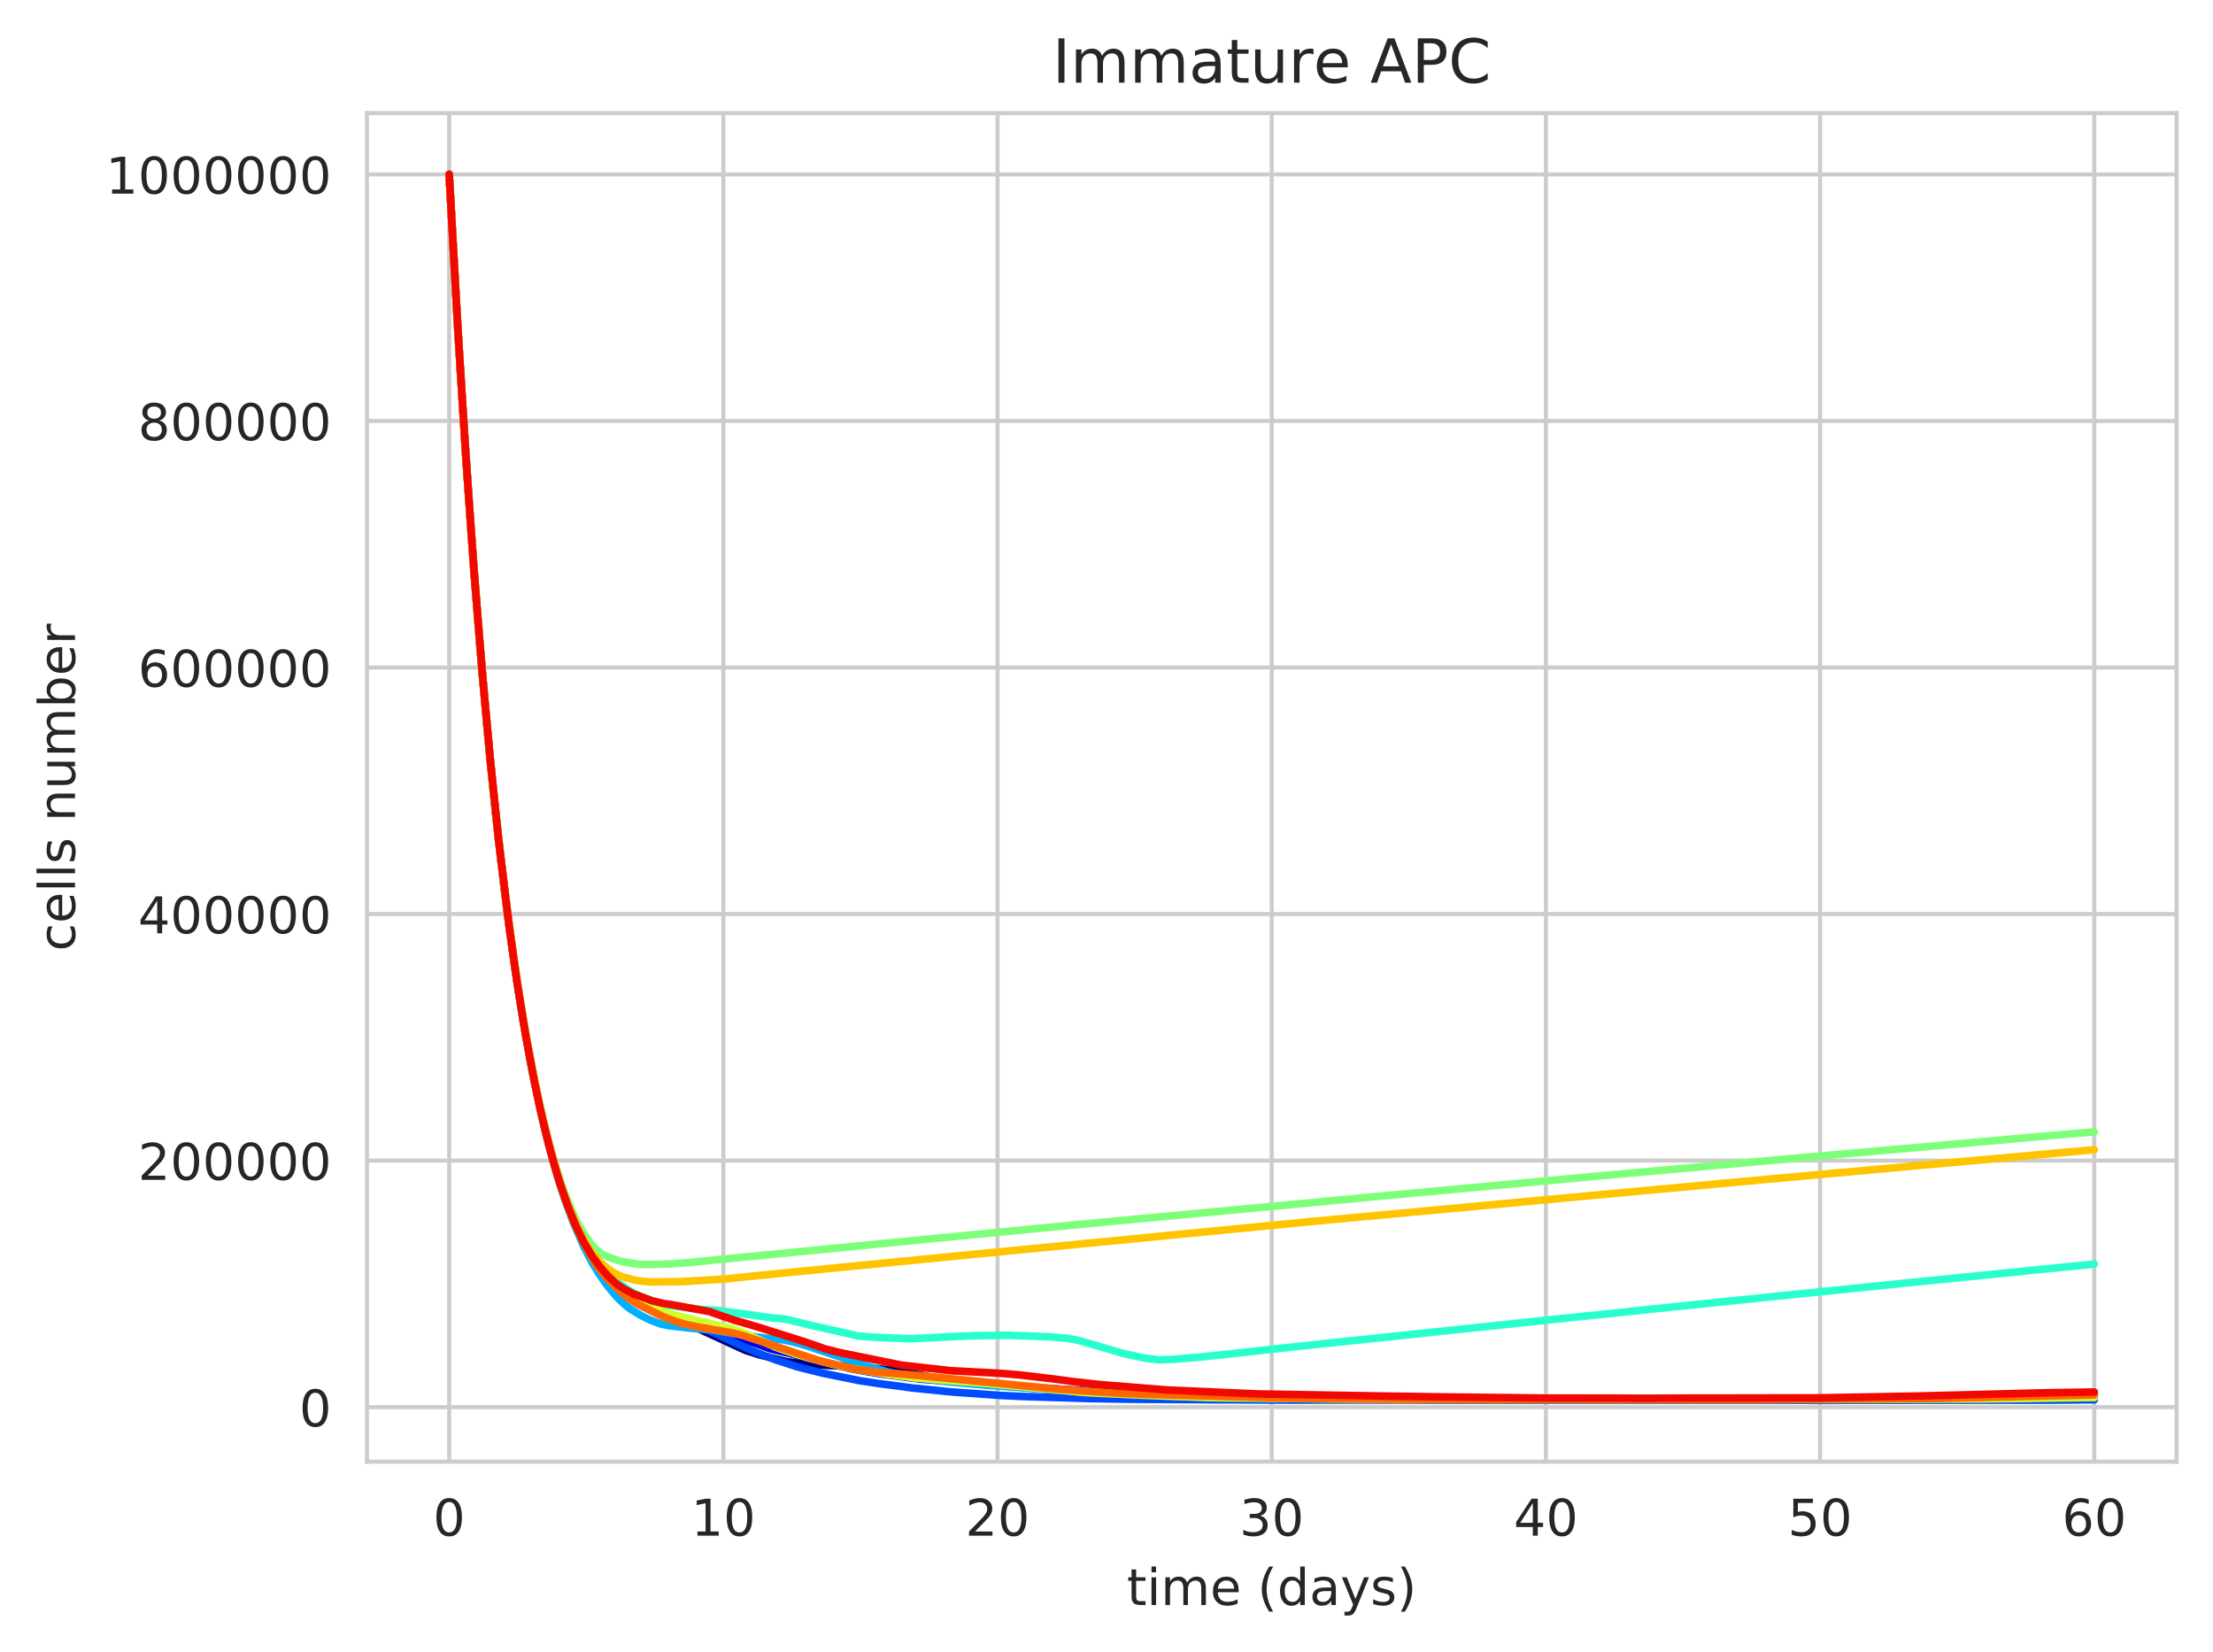 <?xml version="1.0" encoding="utf-8" standalone="no"?>
<!DOCTYPE svg PUBLIC "-//W3C//DTD SVG 1.1//EN"
  "http://www.w3.org/Graphics/SVG/1.1/DTD/svg11.dtd">
<!-- Created with matplotlib (https://matplotlib.org/) -->
<svg height="325.986pt" version="1.1" viewBox="0 0 436.736 325.986" width="436.736pt" xmlns="http://www.w3.org/2000/svg" xmlns:xlink="http://www.w3.org/1999/xlink">
 <defs>
  <style type="text/css">
*{stroke-linecap:butt;stroke-linejoin:round;white-space:pre;}
  </style>
 </defs>
 <g id="figure_1">
  <g id="patch_1">
   <path d="M 0 325.986 
L 436.736 325.986 
L 436.736 0 
L 0 0 
z
" style="fill:#ffffff;"/>
  </g>
  <g id="axes_1">
   <g id="patch_2">
    <path d="M 72.416 288.43 
L 429.536 288.43 
L 429.536 22.318 
L 72.416 22.318 
z
" style="fill:#ffffff;"/>
   </g>
   <g id="matplotlib.axis_1">
    <g id="xtick_1">
     <g id="line2d_1">
      <path clip-path="url(#pc033868c2c)" d="M 88.648 288.43 
L 88.648 22.318 
" style="fill:none;stroke:#cccccc;stroke-linecap:round;stroke-width:0.8;"/>
     </g>
     <g id="text_1">
      <!-- 0 -->
      <defs>
       <path d="M 31.781 66.406 
Q 24.172 66.406 20.328 58.906 
Q 16.5 51.422 16.5 36.375 
Q 16.5 21.391 20.328 13.891 
Q 24.172 6.391 31.781 6.391 
Q 39.453 6.391 43.281 13.891 
Q 47.125 21.391 47.125 36.375 
Q 47.125 51.422 43.281 58.906 
Q 39.453 66.406 31.781 66.406 
z
M 31.781 74.219 
Q 44.047 74.219 50.516 64.516 
Q 56.984 54.828 56.984 36.375 
Q 56.984 17.969 50.516 8.266 
Q 44.047 -1.422 31.781 -1.422 
Q 19.531 -1.422 13.062 8.266 
Q 6.594 17.969 6.594 36.375 
Q 6.594 54.828 13.062 64.516 
Q 19.531 74.219 31.781 74.219 
z
" id="DejaVuSans-48"/>
      </defs>
      <g style="fill:#262626;" transform="translate(85.467 303.029)scale(0.1 -0.1)">
       <use xlink:href="#DejaVuSans-48"/>
      </g>
     </g>
    </g>
    <g id="xtick_2">
     <g id="line2d_2">
      <path clip-path="url(#pc033868c2c)" d="M 142.757 288.43 
L 142.757 22.318 
" style="fill:none;stroke:#cccccc;stroke-linecap:round;stroke-width:0.8;"/>
     </g>
     <g id="text_2">
      <!-- 10 -->
      <defs>
       <path d="M 12.406 8.297 
L 28.516 8.297 
L 28.516 63.922 
L 10.984 60.406 
L 10.984 69.391 
L 28.422 72.906 
L 38.281 72.906 
L 38.281 8.297 
L 54.391 8.297 
L 54.391 0 
L 12.406 0 
z
" id="DejaVuSans-49"/>
      </defs>
      <g style="fill:#262626;" transform="translate(136.395 303.029)scale(0.1 -0.1)">
       <use xlink:href="#DejaVuSans-49"/>
       <use x="63.623" xlink:href="#DejaVuSans-48"/>
      </g>
     </g>
    </g>
    <g id="xtick_3">
     <g id="line2d_3">
      <path clip-path="url(#pc033868c2c)" d="M 196.867 288.43 
L 196.867 22.318 
" style="fill:none;stroke:#cccccc;stroke-linecap:round;stroke-width:0.8;"/>
     </g>
     <g id="text_3">
      <!-- 20 -->
      <defs>
       <path d="M 19.188 8.297 
L 53.609 8.297 
L 53.609 0 
L 7.328 0 
L 7.328 8.297 
Q 12.938 14.109 22.625 23.891 
Q 32.328 33.688 34.812 36.531 
Q 39.547 41.844 41.422 45.531 
Q 43.312 49.219 43.312 52.781 
Q 43.312 58.594 39.234 62.25 
Q 35.156 65.922 28.609 65.922 
Q 23.969 65.922 18.812 64.312 
Q 13.672 62.703 7.812 59.422 
L 7.812 69.391 
Q 13.766 71.781 18.938 73 
Q 24.125 74.219 28.422 74.219 
Q 39.75 74.219 46.484 68.547 
Q 53.219 62.891 53.219 53.422 
Q 53.219 48.922 51.531 44.891 
Q 49.859 40.875 45.406 35.406 
Q 44.188 33.984 37.641 27.219 
Q 31.109 20.453 19.188 8.297 
z
" id="DejaVuSans-50"/>
      </defs>
      <g style="fill:#262626;" transform="translate(190.504 303.029)scale(0.1 -0.1)">
       <use xlink:href="#DejaVuSans-50"/>
       <use x="63.623" xlink:href="#DejaVuSans-48"/>
      </g>
     </g>
    </g>
    <g id="xtick_4">
     <g id="line2d_4">
      <path clip-path="url(#pc033868c2c)" d="M 250.976 288.43 
L 250.976 22.318 
" style="fill:none;stroke:#cccccc;stroke-linecap:round;stroke-width:0.8;"/>
     </g>
     <g id="text_4">
      <!-- 30 -->
      <defs>
       <path d="M 40.578 39.312 
Q 47.656 37.797 51.625 33 
Q 55.609 28.219 55.609 21.188 
Q 55.609 10.406 48.188 4.484 
Q 40.766 -1.422 27.094 -1.422 
Q 22.516 -1.422 17.656 -0.516 
Q 12.797 0.391 7.625 2.203 
L 7.625 11.719 
Q 11.719 9.328 16.594 8.109 
Q 21.484 6.891 26.812 6.891 
Q 36.078 6.891 40.938 10.547 
Q 45.797 14.203 45.797 21.188 
Q 45.797 27.641 41.281 31.266 
Q 36.766 34.906 28.719 34.906 
L 20.219 34.906 
L 20.219 43.016 
L 29.109 43.016 
Q 36.375 43.016 40.234 45.922 
Q 44.094 48.828 44.094 54.297 
Q 44.094 59.906 40.109 62.906 
Q 36.141 65.922 28.719 65.922 
Q 24.656 65.922 20.016 65.031 
Q 15.375 64.156 9.812 62.312 
L 9.812 71.094 
Q 15.438 72.656 20.344 73.438 
Q 25.25 74.219 29.594 74.219 
Q 40.828 74.219 47.359 69.109 
Q 53.906 64.016 53.906 55.328 
Q 53.906 49.266 50.438 45.094 
Q 46.969 40.922 40.578 39.312 
z
" id="DejaVuSans-51"/>
      </defs>
      <g style="fill:#262626;" transform="translate(244.613 303.029)scale(0.1 -0.1)">
       <use xlink:href="#DejaVuSans-51"/>
       <use x="63.623" xlink:href="#DejaVuSans-48"/>
      </g>
     </g>
    </g>
    <g id="xtick_5">
     <g id="line2d_5">
      <path clip-path="url(#pc033868c2c)" d="M 305.085 288.43 
L 305.085 22.318 
" style="fill:none;stroke:#cccccc;stroke-linecap:round;stroke-width:0.8;"/>
     </g>
     <g id="text_5">
      <!-- 40 -->
      <defs>
       <path d="M 37.797 64.312 
L 12.891 25.391 
L 37.797 25.391 
z
M 35.203 72.906 
L 47.609 72.906 
L 47.609 25.391 
L 58.016 25.391 
L 58.016 17.188 
L 47.609 17.188 
L 47.609 0 
L 37.797 0 
L 37.797 17.188 
L 4.891 17.188 
L 4.891 26.703 
z
" id="DejaVuSans-52"/>
      </defs>
      <g style="fill:#262626;" transform="translate(298.722 303.029)scale(0.1 -0.1)">
       <use xlink:href="#DejaVuSans-52"/>
       <use x="63.623" xlink:href="#DejaVuSans-48"/>
      </g>
     </g>
    </g>
    <g id="xtick_6">
     <g id="line2d_6">
      <path clip-path="url(#pc033868c2c)" d="M 359.194 288.43 
L 359.194 22.318 
" style="fill:none;stroke:#cccccc;stroke-linecap:round;stroke-width:0.8;"/>
     </g>
     <g id="text_6">
      <!-- 50 -->
      <defs>
       <path d="M 10.797 72.906 
L 49.516 72.906 
L 49.516 64.594 
L 19.828 64.594 
L 19.828 46.734 
Q 21.969 47.469 24.109 47.828 
Q 26.266 48.188 28.422 48.188 
Q 40.625 48.188 47.75 41.5 
Q 54.891 34.812 54.891 23.391 
Q 54.891 11.625 47.562 5.094 
Q 40.234 -1.422 26.906 -1.422 
Q 22.312 -1.422 17.547 -0.641 
Q 12.797 0.141 7.719 1.703 
L 7.719 11.625 
Q 12.109 9.234 16.797 8.062 
Q 21.484 6.891 26.703 6.891 
Q 35.156 6.891 40.078 11.328 
Q 45.016 15.766 45.016 23.391 
Q 45.016 31 40.078 35.438 
Q 35.156 39.891 26.703 39.891 
Q 22.75 39.891 18.812 39.016 
Q 14.891 38.141 10.797 36.281 
z
" id="DejaVuSans-53"/>
      </defs>
      <g style="fill:#262626;" transform="translate(352.831 303.029)scale(0.1 -0.1)">
       <use xlink:href="#DejaVuSans-53"/>
       <use x="63.623" xlink:href="#DejaVuSans-48"/>
      </g>
     </g>
    </g>
    <g id="xtick_7">
     <g id="line2d_7">
      <path clip-path="url(#pc033868c2c)" d="M 413.303 288.43 
L 413.303 22.318 
" style="fill:none;stroke:#cccccc;stroke-linecap:round;stroke-width:0.8;"/>
     </g>
     <g id="text_7">
      <!-- 60 -->
      <defs>
       <path d="M 33.016 40.375 
Q 26.375 40.375 22.484 35.828 
Q 18.609 31.297 18.609 23.391 
Q 18.609 15.531 22.484 10.953 
Q 26.375 6.391 33.016 6.391 
Q 39.656 6.391 43.531 10.953 
Q 47.406 15.531 47.406 23.391 
Q 47.406 31.297 43.531 35.828 
Q 39.656 40.375 33.016 40.375 
z
M 52.594 71.297 
L 52.594 62.312 
Q 48.875 64.062 45.094 64.984 
Q 41.312 65.922 37.594 65.922 
Q 27.828 65.922 22.672 59.328 
Q 17.531 52.734 16.797 39.406 
Q 19.672 43.656 24.016 45.922 
Q 28.375 48.188 33.594 48.188 
Q 44.578 48.188 50.953 41.516 
Q 57.328 34.859 57.328 23.391 
Q 57.328 12.156 50.688 5.359 
Q 44.047 -1.422 33.016 -1.422 
Q 20.359 -1.422 13.672 8.266 
Q 6.984 17.969 6.984 36.375 
Q 6.984 53.656 15.188 63.938 
Q 23.391 74.219 37.203 74.219 
Q 40.922 74.219 44.703 73.484 
Q 48.484 72.75 52.594 71.297 
z
" id="DejaVuSans-54"/>
      </defs>
      <g style="fill:#262626;" transform="translate(406.94 303.029)scale(0.1 -0.1)">
       <use xlink:href="#DejaVuSans-54"/>
       <use x="63.623" xlink:href="#DejaVuSans-48"/>
      </g>
     </g>
    </g>
    <g id="text_8">
     <!-- time (days) -->
     <defs>
      <path d="M 18.312 70.219 
L 18.312 54.688 
L 36.812 54.688 
L 36.812 47.703 
L 18.312 47.703 
L 18.312 18.016 
Q 18.312 11.328 20.141 9.422 
Q 21.969 7.516 27.594 7.516 
L 36.812 7.516 
L 36.812 0 
L 27.594 0 
Q 17.188 0 13.234 3.875 
Q 9.281 7.766 9.281 18.016 
L 9.281 47.703 
L 2.688 47.703 
L 2.688 54.688 
L 9.281 54.688 
L 9.281 70.219 
z
" id="DejaVuSans-116"/>
      <path d="M 9.422 54.688 
L 18.406 54.688 
L 18.406 0 
L 9.422 0 
z
M 9.422 75.984 
L 18.406 75.984 
L 18.406 64.594 
L 9.422 64.594 
z
" id="DejaVuSans-105"/>
      <path d="M 52 44.188 
Q 55.375 50.25 60.062 53.125 
Q 64.75 56 71.094 56 
Q 79.641 56 84.281 50.016 
Q 88.922 44.047 88.922 33.016 
L 88.922 0 
L 79.891 0 
L 79.891 32.719 
Q 79.891 40.578 77.094 44.375 
Q 74.312 48.188 68.609 48.188 
Q 61.625 48.188 57.562 43.547 
Q 53.516 38.922 53.516 30.906 
L 53.516 0 
L 44.484 0 
L 44.484 32.719 
Q 44.484 40.625 41.703 44.406 
Q 38.922 48.188 33.109 48.188 
Q 26.219 48.188 22.156 43.531 
Q 18.109 38.875 18.109 30.906 
L 18.109 0 
L 9.078 0 
L 9.078 54.688 
L 18.109 54.688 
L 18.109 46.188 
Q 21.188 51.219 25.484 53.609 
Q 29.781 56 35.688 56 
Q 41.656 56 45.828 52.969 
Q 50 49.953 52 44.188 
z
" id="DejaVuSans-109"/>
      <path d="M 56.203 29.594 
L 56.203 25.203 
L 14.891 25.203 
Q 15.484 15.922 20.484 11.062 
Q 25.484 6.203 34.422 6.203 
Q 39.594 6.203 44.453 7.469 
Q 49.312 8.734 54.109 11.281 
L 54.109 2.781 
Q 49.266 0.734 44.188 -0.344 
Q 39.109 -1.422 33.891 -1.422 
Q 20.797 -1.422 13.156 6.188 
Q 5.516 13.812 5.516 26.812 
Q 5.516 40.234 12.766 48.109 
Q 20.016 56 32.328 56 
Q 43.359 56 49.781 48.891 
Q 56.203 41.797 56.203 29.594 
z
M 47.219 32.234 
Q 47.125 39.594 43.094 43.984 
Q 39.062 48.391 32.422 48.391 
Q 24.906 48.391 20.391 44.141 
Q 15.875 39.891 15.188 32.172 
z
" id="DejaVuSans-101"/>
      <path id="DejaVuSans-32"/>
      <path d="M 31 75.875 
Q 24.469 64.656 21.281 53.656 
Q 18.109 42.672 18.109 31.391 
Q 18.109 20.125 21.312 9.062 
Q 24.516 -2 31 -13.188 
L 23.188 -13.188 
Q 15.875 -1.703 12.234 9.375 
Q 8.594 20.453 8.594 31.391 
Q 8.594 42.281 12.203 53.312 
Q 15.828 64.359 23.188 75.875 
z
" id="DejaVuSans-40"/>
      <path d="M 45.406 46.391 
L 45.406 75.984 
L 54.391 75.984 
L 54.391 0 
L 45.406 0 
L 45.406 8.203 
Q 42.578 3.328 38.25 0.953 
Q 33.938 -1.422 27.875 -1.422 
Q 17.969 -1.422 11.734 6.484 
Q 5.516 14.406 5.516 27.297 
Q 5.516 40.188 11.734 48.094 
Q 17.969 56 27.875 56 
Q 33.938 56 38.25 53.625 
Q 42.578 51.266 45.406 46.391 
z
M 14.797 27.297 
Q 14.797 17.391 18.875 11.75 
Q 22.953 6.109 30.078 6.109 
Q 37.203 6.109 41.297 11.75 
Q 45.406 17.391 45.406 27.297 
Q 45.406 37.203 41.297 42.844 
Q 37.203 48.484 30.078 48.484 
Q 22.953 48.484 18.875 42.844 
Q 14.797 37.203 14.797 27.297 
z
" id="DejaVuSans-100"/>
      <path d="M 34.281 27.484 
Q 23.391 27.484 19.188 25 
Q 14.984 22.516 14.984 16.5 
Q 14.984 11.719 18.141 8.906 
Q 21.297 6.109 26.703 6.109 
Q 34.188 6.109 38.703 11.406 
Q 43.219 16.703 43.219 25.484 
L 43.219 27.484 
z
M 52.203 31.203 
L 52.203 0 
L 43.219 0 
L 43.219 8.297 
Q 40.141 3.328 35.547 0.953 
Q 30.953 -1.422 24.312 -1.422 
Q 15.922 -1.422 10.953 3.297 
Q 6 8.016 6 15.922 
Q 6 25.141 12.172 29.828 
Q 18.359 34.516 30.609 34.516 
L 43.219 34.516 
L 43.219 35.406 
Q 43.219 41.609 39.141 45 
Q 35.062 48.391 27.688 48.391 
Q 23 48.391 18.547 47.266 
Q 14.109 46.141 10.016 43.891 
L 10.016 52.203 
Q 14.938 54.109 19.578 55.047 
Q 24.219 56 28.609 56 
Q 40.484 56 46.344 49.844 
Q 52.203 43.703 52.203 31.203 
z
" id="DejaVuSans-97"/>
      <path d="M 32.172 -5.078 
Q 28.375 -14.844 24.75 -17.812 
Q 21.141 -20.797 15.094 -20.797 
L 7.906 -20.797 
L 7.906 -13.281 
L 13.188 -13.281 
Q 16.891 -13.281 18.938 -11.516 
Q 21 -9.766 23.484 -3.219 
L 25.094 0.875 
L 2.984 54.688 
L 12.5 54.688 
L 29.594 11.922 
L 46.688 54.688 
L 56.203 54.688 
z
" id="DejaVuSans-121"/>
      <path d="M 44.281 53.078 
L 44.281 44.578 
Q 40.484 46.531 36.375 47.5 
Q 32.281 48.484 27.875 48.484 
Q 21.188 48.484 17.844 46.438 
Q 14.5 44.391 14.5 40.281 
Q 14.5 37.156 16.891 35.375 
Q 19.281 33.594 26.516 31.984 
L 29.594 31.297 
Q 39.156 29.25 43.188 25.516 
Q 47.219 21.781 47.219 15.094 
Q 47.219 7.469 41.188 3.016 
Q 35.156 -1.422 24.609 -1.422 
Q 20.219 -1.422 15.453 -0.562 
Q 10.688 0.297 5.422 2 
L 5.422 11.281 
Q 10.406 8.688 15.234 7.391 
Q 20.062 6.109 24.812 6.109 
Q 31.156 6.109 34.562 8.281 
Q 37.984 10.453 37.984 14.406 
Q 37.984 18.062 35.516 20.016 
Q 33.062 21.969 24.703 23.781 
L 21.578 24.516 
Q 13.234 26.266 9.516 29.906 
Q 5.812 33.547 5.812 39.891 
Q 5.812 47.609 11.281 51.797 
Q 16.75 56 26.812 56 
Q 31.781 56 36.172 55.266 
Q 40.578 54.547 44.281 53.078 
z
" id="DejaVuSans-115"/>
      <path d="M 8.016 75.875 
L 15.828 75.875 
Q 23.141 64.359 26.781 53.312 
Q 30.422 42.281 30.422 31.391 
Q 30.422 20.453 26.781 9.375 
Q 23.141 -1.703 15.828 -13.188 
L 8.016 -13.188 
Q 14.5 -2 17.703 9.062 
Q 20.906 20.125 20.906 31.391 
Q 20.906 42.672 17.703 53.656 
Q 14.5 64.656 8.016 75.875 
z
" id="DejaVuSans-41"/>
     </defs>
     <g style="fill:#262626;" transform="translate(222.387 316.707)scale(0.1 -0.1)">
      <use xlink:href="#DejaVuSans-116"/>
      <use x="39.209" xlink:href="#DejaVuSans-105"/>
      <use x="66.992" xlink:href="#DejaVuSans-109"/>
      <use x="164.404" xlink:href="#DejaVuSans-101"/>
      <use x="225.928" xlink:href="#DejaVuSans-32"/>
      <use x="257.715" xlink:href="#DejaVuSans-40"/>
      <use x="296.729" xlink:href="#DejaVuSans-100"/>
      <use x="360.205" xlink:href="#DejaVuSans-97"/>
      <use x="421.484" xlink:href="#DejaVuSans-121"/>
      <use x="480.664" xlink:href="#DejaVuSans-115"/>
      <use x="532.764" xlink:href="#DejaVuSans-41"/>
     </g>
    </g>
   </g>
   <g id="matplotlib.axis_2">
    <g id="ytick_1">
     <g id="line2d_8">
      <path clip-path="url(#pc033868c2c)" d="M 72.416 277.664 
L 429.536 277.664 
" style="fill:none;stroke:#cccccc;stroke-linecap:round;stroke-width:0.8;"/>
     </g>
     <g id="text_9">
      <!-- 0 -->
      <g style="fill:#262626;" transform="translate(59.053 281.463)scale(0.1 -0.1)">
       <use xlink:href="#DejaVuSans-48"/>
      </g>
     </g>
    </g>
    <g id="ytick_2">
     <g id="line2d_9">
      <path clip-path="url(#pc033868c2c)" d="M 72.416 229.014 
L 429.536 229.014 
" style="fill:none;stroke:#cccccc;stroke-linecap:round;stroke-width:0.8;"/>
     </g>
     <g id="text_10">
      <!-- 200000 -->
      <g style="fill:#262626;" transform="translate(27.241 232.813)scale(0.1 -0.1)">
       <use xlink:href="#DejaVuSans-50"/>
       <use x="63.623" xlink:href="#DejaVuSans-48"/>
       <use x="127.246" xlink:href="#DejaVuSans-48"/>
       <use x="190.869" xlink:href="#DejaVuSans-48"/>
       <use x="254.492" xlink:href="#DejaVuSans-48"/>
       <use x="318.115" xlink:href="#DejaVuSans-48"/>
      </g>
     </g>
    </g>
    <g id="ytick_3">
     <g id="line2d_10">
      <path clip-path="url(#pc033868c2c)" d="M 72.416 180.364 
L 429.536 180.364 
" style="fill:none;stroke:#cccccc;stroke-linecap:round;stroke-width:0.8;"/>
     </g>
     <g id="text_11">
      <!-- 400000 -->
      <g style="fill:#262626;" transform="translate(27.241 184.163)scale(0.1 -0.1)">
       <use xlink:href="#DejaVuSans-52"/>
       <use x="63.623" xlink:href="#DejaVuSans-48"/>
       <use x="127.246" xlink:href="#DejaVuSans-48"/>
       <use x="190.869" xlink:href="#DejaVuSans-48"/>
       <use x="254.492" xlink:href="#DejaVuSans-48"/>
       <use x="318.115" xlink:href="#DejaVuSans-48"/>
      </g>
     </g>
    </g>
    <g id="ytick_4">
     <g id="line2d_11">
      <path clip-path="url(#pc033868c2c)" d="M 72.416 131.714 
L 429.536 131.714 
" style="fill:none;stroke:#cccccc;stroke-linecap:round;stroke-width:0.8;"/>
     </g>
     <g id="text_12">
      <!-- 600000 -->
      <g style="fill:#262626;" transform="translate(27.241 135.513)scale(0.1 -0.1)">
       <use xlink:href="#DejaVuSans-54"/>
       <use x="63.623" xlink:href="#DejaVuSans-48"/>
       <use x="127.246" xlink:href="#DejaVuSans-48"/>
       <use x="190.869" xlink:href="#DejaVuSans-48"/>
       <use x="254.492" xlink:href="#DejaVuSans-48"/>
       <use x="318.115" xlink:href="#DejaVuSans-48"/>
      </g>
     </g>
    </g>
    <g id="ytick_5">
     <g id="line2d_12">
      <path clip-path="url(#pc033868c2c)" d="M 72.416 83.064 
L 429.536 83.064 
" style="fill:none;stroke:#cccccc;stroke-linecap:round;stroke-width:0.8;"/>
     </g>
     <g id="text_13">
      <!-- 800000 -->
      <defs>
       <path d="M 31.781 34.625 
Q 24.75 34.625 20.719 30.859 
Q 16.703 27.094 16.703 20.516 
Q 16.703 13.922 20.719 10.156 
Q 24.75 6.391 31.781 6.391 
Q 38.812 6.391 42.859 10.172 
Q 46.922 13.969 46.922 20.516 
Q 46.922 27.094 42.891 30.859 
Q 38.875 34.625 31.781 34.625 
z
M 21.922 38.812 
Q 15.578 40.375 12.031 44.719 
Q 8.5 49.078 8.5 55.328 
Q 8.5 64.062 14.719 69.141 
Q 20.953 74.219 31.781 74.219 
Q 42.672 74.219 48.875 69.141 
Q 55.078 64.062 55.078 55.328 
Q 55.078 49.078 51.531 44.719 
Q 48 40.375 41.703 38.812 
Q 48.828 37.156 52.797 32.312 
Q 56.781 27.484 56.781 20.516 
Q 56.781 9.906 50.312 4.234 
Q 43.844 -1.422 31.781 -1.422 
Q 19.734 -1.422 13.25 4.234 
Q 6.781 9.906 6.781 20.516 
Q 6.781 27.484 10.781 32.312 
Q 14.797 37.156 21.922 38.812 
z
M 18.312 54.391 
Q 18.312 48.734 21.844 45.562 
Q 25.391 42.391 31.781 42.391 
Q 38.141 42.391 41.719 45.562 
Q 45.312 48.734 45.312 54.391 
Q 45.312 60.062 41.719 63.234 
Q 38.141 66.406 31.781 66.406 
Q 25.391 66.406 21.844 63.234 
Q 18.312 60.062 18.312 54.391 
z
" id="DejaVuSans-56"/>
      </defs>
      <g style="fill:#262626;" transform="translate(27.241 86.863)scale(0.1 -0.1)">
       <use xlink:href="#DejaVuSans-56"/>
       <use x="63.623" xlink:href="#DejaVuSans-48"/>
       <use x="127.246" xlink:href="#DejaVuSans-48"/>
       <use x="190.869" xlink:href="#DejaVuSans-48"/>
       <use x="254.492" xlink:href="#DejaVuSans-48"/>
       <use x="318.115" xlink:href="#DejaVuSans-48"/>
      </g>
     </g>
    </g>
    <g id="ytick_6">
     <g id="line2d_13">
      <path clip-path="url(#pc033868c2c)" d="M 72.416 34.414 
L 429.536 34.414 
" style="fill:none;stroke:#cccccc;stroke-linecap:round;stroke-width:0.8;"/>
     </g>
     <g id="text_14">
      <!-- 1000000 -->
      <g style="fill:#262626;" transform="translate(20.878 38.213)scale(0.1 -0.1)">
       <use xlink:href="#DejaVuSans-49"/>
       <use x="63.623" xlink:href="#DejaVuSans-48"/>
       <use x="127.246" xlink:href="#DejaVuSans-48"/>
       <use x="190.869" xlink:href="#DejaVuSans-48"/>
       <use x="254.492" xlink:href="#DejaVuSans-48"/>
       <use x="318.115" xlink:href="#DejaVuSans-48"/>
       <use x="381.738" xlink:href="#DejaVuSans-48"/>
      </g>
     </g>
    </g>
    <g id="text_15">
     <!-- cells number -->
     <defs>
      <path d="M 48.781 52.594 
L 48.781 44.188 
Q 44.969 46.297 41.141 47.344 
Q 37.312 48.391 33.406 48.391 
Q 24.656 48.391 19.812 42.844 
Q 14.984 37.312 14.984 27.297 
Q 14.984 17.281 19.812 11.734 
Q 24.656 6.203 33.406 6.203 
Q 37.312 6.203 41.141 7.25 
Q 44.969 8.297 48.781 10.406 
L 48.781 2.094 
Q 45.016 0.344 40.984 -0.531 
Q 36.969 -1.422 32.422 -1.422 
Q 20.062 -1.422 12.781 6.344 
Q 5.516 14.109 5.516 27.297 
Q 5.516 40.672 12.859 48.328 
Q 20.219 56 33.016 56 
Q 37.156 56 41.109 55.141 
Q 45.062 54.297 48.781 52.594 
z
" id="DejaVuSans-99"/>
      <path d="M 9.422 75.984 
L 18.406 75.984 
L 18.406 0 
L 9.422 0 
z
" id="DejaVuSans-108"/>
      <path d="M 54.891 33.016 
L 54.891 0 
L 45.906 0 
L 45.906 32.719 
Q 45.906 40.484 42.875 44.328 
Q 39.844 48.188 33.797 48.188 
Q 26.516 48.188 22.312 43.547 
Q 18.109 38.922 18.109 30.906 
L 18.109 0 
L 9.078 0 
L 9.078 54.688 
L 18.109 54.688 
L 18.109 46.188 
Q 21.344 51.125 25.703 53.562 
Q 30.078 56 35.797 56 
Q 45.219 56 50.047 50.172 
Q 54.891 44.344 54.891 33.016 
z
" id="DejaVuSans-110"/>
      <path d="M 8.5 21.578 
L 8.5 54.688 
L 17.484 54.688 
L 17.484 21.922 
Q 17.484 14.156 20.5 10.266 
Q 23.531 6.391 29.594 6.391 
Q 36.859 6.391 41.078 11.031 
Q 45.312 15.672 45.312 23.688 
L 45.312 54.688 
L 54.297 54.688 
L 54.297 0 
L 45.312 0 
L 45.312 8.406 
Q 42.047 3.422 37.719 1 
Q 33.406 -1.422 27.688 -1.422 
Q 18.266 -1.422 13.375 4.438 
Q 8.5 10.297 8.5 21.578 
z
M 31.109 56 
z
" id="DejaVuSans-117"/>
      <path d="M 48.688 27.297 
Q 48.688 37.203 44.609 42.844 
Q 40.531 48.484 33.406 48.484 
Q 26.266 48.484 22.188 42.844 
Q 18.109 37.203 18.109 27.297 
Q 18.109 17.391 22.188 11.75 
Q 26.266 6.109 33.406 6.109 
Q 40.531 6.109 44.609 11.75 
Q 48.688 17.391 48.688 27.297 
z
M 18.109 46.391 
Q 20.953 51.266 25.266 53.625 
Q 29.594 56 35.594 56 
Q 45.562 56 51.781 48.094 
Q 58.016 40.188 58.016 27.297 
Q 58.016 14.406 51.781 6.484 
Q 45.562 -1.422 35.594 -1.422 
Q 29.594 -1.422 25.266 0.953 
Q 20.953 3.328 18.109 8.203 
L 18.109 0 
L 9.078 0 
L 9.078 75.984 
L 18.109 75.984 
z
" id="DejaVuSans-98"/>
      <path d="M 41.109 46.297 
Q 39.594 47.172 37.812 47.578 
Q 36.031 48 33.891 48 
Q 26.266 48 22.188 43.047 
Q 18.109 38.094 18.109 28.812 
L 18.109 0 
L 9.078 0 
L 9.078 54.688 
L 18.109 54.688 
L 18.109 46.188 
Q 20.953 51.172 25.484 53.578 
Q 30.031 56 36.531 56 
Q 37.453 56 38.578 55.875 
Q 39.703 55.766 41.062 55.516 
z
" id="DejaVuSans-114"/>
     </defs>
     <g style="fill:#262626;" transform="translate(14.798 187.686)rotate(-90)scale(0.1 -0.1)">
      <use xlink:href="#DejaVuSans-99"/>
      <use x="54.98" xlink:href="#DejaVuSans-101"/>
      <use x="116.504" xlink:href="#DejaVuSans-108"/>
      <use x="144.287" xlink:href="#DejaVuSans-108"/>
      <use x="172.07" xlink:href="#DejaVuSans-115"/>
      <use x="224.17" xlink:href="#DejaVuSans-32"/>
      <use x="255.957" xlink:href="#DejaVuSans-110"/>
      <use x="319.336" xlink:href="#DejaVuSans-117"/>
      <use x="382.715" xlink:href="#DejaVuSans-109"/>
      <use x="480.127" xlink:href="#DejaVuSans-98"/>
      <use x="543.604" xlink:href="#DejaVuSans-101"/>
      <use x="605.127" xlink:href="#DejaVuSans-114"/>
     </g>
    </g>
   </g>
   <g id="line2d_14">
    <path clip-path="url(#pc033868c2c)" d="M 88.648 34.414 
L 90.813 72.639 
L 92.436 97.297 
L 94.059 119.174 
L 95.683 138.509 
L 97.306 155.535 
L 98.929 170.374 
L 100.552 183.315 
L 102.176 194.586 
L 103.799 204.384 
L 105.963 215.761 
L 107.587 223.018 
L 109.21 229.266 
L 110.833 234.616 
L 112.456 239.148 
L 114.08 242.964 
L 115.162 245.25 
L 116.785 248.172 
L 118.408 250.67 
L 119.491 252.014 
L 120.573 253.158 
L 121.655 254.022 
L 123.819 255.531 
L 125.443 256.784 
L 127.607 258.121 
L 129.23 258.855 
L 135.723 261.221 
L 147.086 266.456 
L 149.792 267.317 
L 155.203 268.667 
L 157.367 268.971 
L 162.778 269.412 
L 168.189 269.631 
L 170.353 269.781 
L 176.846 270.452 
L 179.552 270.934 
L 186.045 272.176 
L 190.915 272.893 
L 199.031 273.541 
L 202.819 273.865 
L 216.346 274.86 
L 222.839 275.215 
L 235.825 275.726 
L 260.174 276.086 
L 268.291 276.103 
L 277.489 276.173 
L 298.051 276.257 
L 320.235 276.212 
L 339.173 276.247 
L 368.392 276.206 
L 375.968 276.184 
L 379.755 276.142 
L 385.707 276.143 
L 397.07 276.032 
L 411.139 275.896 
L 413.303 275.849 
L 413.303 275.849 
" style="fill:none;stroke:#000080;stroke-linecap:round;stroke-width:1.5;"/>
   </g>
   <g id="line2d_15">
    <path clip-path="url(#pc033868c2c)" d="M 88.648 34.414 
L 90.813 72.575 
L 92.977 105.078 
L 94.6 126.113 
L 96.224 144.496 
L 97.847 160.729 
L 99.47 174.831 
L 101.093 187.166 
L 102.717 198.012 
L 104.34 207.498 
L 105.963 215.712 
L 107.587 222.825 
L 109.21 229.011 
L 110.833 234.337 
L 112.997 240.301 
L 114.621 243.942 
L 116.244 246.934 
L 117.867 249.378 
L 119.491 251.426 
L 122.196 254.303 
L 124.901 256.598 
L 127.066 257.872 
L 129.23 258.94 
L 133.559 260.499 
L 136.805 261.552 
L 140.593 262.46 
L 142.757 263.1 
L 144.381 263.57 
L 146.545 264.262 
L 148.709 264.972 
L 151.956 266.14 
L 156.285 267.19 
L 158.99 267.877 
L 167.648 270.04 
L 173.6 271.077 
L 181.716 272.14 
L 202.819 273.727 
L 211.476 274.236 
L 232.037 275.349 
L 245.565 275.625 
L 285.064 276.083 
L 321.859 276.179 
L 332.139 276.174 
L 378.132 276.003 
L 382.461 275.963 
L 391.659 275.911 
L 405.728 275.484 
L 413.303 275.188 
L 413.303 275.188 
" style="fill:none;stroke:#0000f1;stroke-linecap:round;stroke-width:1.5;"/>
   </g>
   <g id="line2d_16">
    <path clip-path="url(#pc033868c2c)" d="M 88.648 34.414 
L 90.272 63.55 
L 91.895 89.438 
L 93.518 112.316 
L 95.141 132.384 
L 96.765 150.12 
L 98.388 165.629 
L 100.011 179.071 
L 101.635 190.888 
L 103.258 201.354 
L 104.881 210.345 
L 106.504 218.203 
L 108.128 225.048 
L 109.751 230.936 
L 111.374 235.94 
L 113.539 241.515 
L 115.162 244.949 
L 116.785 247.747 
L 118.408 250.009 
L 120.032 251.832 
L 121.655 253.433 
L 123.278 254.684 
L 127.066 256.987 
L 134.641 260.522 
L 137.888 261.716 
L 139.511 262.352 
L 146.004 265.421 
L 149.251 266.87 
L 153.038 268.316 
L 157.367 269.717 
L 162.237 270.94 
L 169.812 272.473 
L 173.6 273.035 
L 180.093 273.884 
L 187.668 274.658 
L 197.408 275.351 
L 202.277 275.576 
L 215.264 275.975 
L 223.38 276.106 
L 243.4 276.223 
L 255.845 276.269 
L 283.982 276.26 
L 296.968 276.276 
L 305.626 276.279 
L 316.448 276.272 
L 351.619 276.298 
L 359.194 276.331 
L 377.591 276.285 
L 384.625 276.292 
L 405.187 276.279 
L 412.221 276.209 
L 413.303 276.212 
L 413.303 276.212 
" style="fill:none;stroke:#004cff;stroke-linecap:round;stroke-width:1.5;"/>
   </g>
   <g id="line2d_17">
    <path clip-path="url(#pc033868c2c)" d="M 88.648 34.414 
L 90.272 63.456 
L 91.895 89.43 
L 93.518 112.311 
L 95.141 132.417 
L 96.765 150.141 
L 98.388 165.705 
L 100.011 179.32 
L 101.635 191.163 
L 103.258 201.534 
L 104.881 210.583 
L 106.504 218.402 
L 108.128 225.314 
L 109.751 231.284 
L 111.374 236.416 
L 112.997 240.872 
L 115.162 245.882 
L 116.785 249.018 
L 118.408 251.669 
L 120.032 253.91 
L 121.655 255.855 
L 123.278 257.435 
L 124.36 258.276 
L 126.525 259.579 
L 128.148 260.413 
L 130.312 261.231 
L 131.936 261.583 
L 136.264 262.086 
L 140.593 262.463 
L 149.251 263.833 
L 151.415 264.078 
L 154.661 264.401 
L 156.826 264.87 
L 159.531 265.663 
L 170.894 269.492 
L 175.223 270.734 
L 180.093 271.801 
L 187.127 272.658 
L 191.456 273.055 
L 195.243 273.371 
L 204.442 274.002 
L 215.805 274.808 
L 228.791 275.397 
L 233.661 275.588 
L 264.503 276.078 
L 272.078 276.128 
L 293.181 276.227 
L 303.461 276.241 
L 311.578 276.248 
L 347.29 276.217 
L 358.112 276.207 
L 370.557 276.187 
L 405.728 275.735 
L 413.303 275.463 
L 413.303 275.463 
" style="fill:none;stroke:#00b0ff;stroke-linecap:round;stroke-width:1.5;"/>
   </g>
   <g id="line2d_18">
    <path clip-path="url(#pc033868c2c)" d="M 88.648 34.414 
L 90.272 63.511 
L 91.895 89.462 
L 93.518 112.331 
L 95.141 132.508 
L 96.765 150.207 
L 98.388 165.732 
L 100.011 179.235 
L 101.635 191.054 
L 103.258 201.425 
L 104.881 210.391 
L 106.504 218.227 
L 108.128 224.985 
L 109.751 230.802 
L 111.374 235.797 
L 112.456 238.657 
L 114.08 242.298 
L 115.703 245.34 
L 116.785 247.061 
L 118.949 249.977 
L 120.573 251.742 
L 122.196 253.242 
L 123.819 254.417 
L 125.443 255.359 
L 129.23 256.911 
L 130.312 257.235 
L 132.477 257.657 
L 137.888 258.348 
L 141.134 258.536 
L 146.545 259.236 
L 152.497 260.065 
L 155.203 260.335 
L 156.826 260.718 
L 159.531 261.401 
L 166.024 262.85 
L 169.271 263.615 
L 172.517 263.868 
L 179.552 264.167 
L 189.291 263.69 
L 193.079 263.554 
L 199.031 263.482 
L 207.147 263.787 
L 210.935 264.111 
L 213.099 264.56 
L 221.757 267.098 
L 226.085 268.018 
L 228.791 268.328 
L 231.496 268.231 
L 236.907 267.775 
L 246.106 266.789 
L 255.845 265.709 
L 311.578 259.829 
L 319.153 259.051 
L 326.187 258.3 
L 336.468 257.239 
L 348.913 255.952 
L 375.968 253.191 
L 406.269 250.138 
L 413.303 249.432 
L 413.303 249.432 
" style="fill:none;stroke:#29ffce;stroke-linecap:round;stroke-width:1.5;"/>
   </g>
   <g id="line2d_19">
    <path clip-path="url(#pc033868c2c)" d="M 88.648 34.414 
L 90.272 63.609 
L 91.895 89.51 
L 93.518 112.3 
L 95.141 132.439 
L 96.765 150.012 
L 98.388 165.434 
L 100.011 178.952 
L 101.635 190.743 
L 103.258 201.091 
L 104.881 210.118 
L 106.504 217.913 
L 108.128 224.646 
L 109.751 230.408 
L 111.374 235.226 
L 112.997 239.203 
L 114.08 241.43 
L 115.162 243.324 
L 116.785 245.606 
L 117.867 246.727 
L 118.949 247.555 
L 120.573 248.25 
L 122.737 248.928 
L 125.984 249.469 
L 128.148 249.527 
L 132.477 249.393 
L 135.723 249.152 
L 185.504 244.271 
L 207.147 242.178 
L 215.264 241.4 
L 263.421 236.877 
L 269.914 236.261 
L 285.064 234.858 
L 315.907 232.011 
L 341.879 229.671 
L 354.865 228.49 
L 362.44 227.832 
L 401.399 224.366 
L 413.303 223.346 
L 413.303 223.346 
" style="fill:none;stroke:#7dff7a;stroke-linecap:round;stroke-width:1.5;"/>
   </g>
   <g id="line2d_20">
    <path clip-path="url(#pc033868c2c)" d="M 88.648 34.414 
L 90.813 72.49 
L 92.436 97.325 
L 94.059 119.252 
L 95.683 138.547 
L 97.306 155.477 
L 98.929 170.206 
L 100.552 183.146 
L 102.176 194.43 
L 103.799 204.25 
L 105.422 212.914 
L 107.045 220.443 
L 108.669 226.914 
L 110.292 232.475 
L 111.915 237.259 
L 113.539 241.405 
L 115.162 244.852 
L 116.785 247.668 
L 118.408 249.933 
L 120.032 251.838 
L 122.196 253.922 
L 123.819 255.272 
L 125.443 256.368 
L 127.066 257.121 
L 131.395 258.952 
L 133.559 259.59 
L 135.723 260.134 
L 144.922 262.294 
L 147.627 263.356 
L 150.874 264.852 
L 153.038 265.822 
L 156.826 267.132 
L 159.531 267.932 
L 163.319 268.939 
L 167.107 269.861 
L 175.223 271.21 
L 180.634 271.89 
L 195.243 273.035 
L 214.181 274.78 
L 225.544 275.317 
L 239.072 275.799 
L 275.325 276.165 
L 391.118 276.062 
L 413.303 275.769 
L 413.303 275.769 
" style="fill:none;stroke:#ceff29;stroke-linecap:round;stroke-width:1.5;"/>
   </g>
   <g id="line2d_21">
    <path clip-path="url(#pc033868c2c)" d="M 88.648 34.414 
L 90.272 63.642 
L 91.895 89.496 
L 93.518 112.319 
L 95.141 132.431 
L 96.765 150.029 
L 98.388 165.452 
L 100.011 178.952 
L 101.635 190.776 
L 103.258 201.136 
L 104.881 210.152 
L 106.504 218.076 
L 108.128 224.861 
L 109.751 230.74 
L 111.374 235.761 
L 112.997 239.928 
L 114.621 243.444 
L 116.244 246.319 
L 117.326 247.858 
L 118.408 249.035 
L 120.032 250.389 
L 121.114 251.145 
L 122.737 251.908 
L 125.443 252.64 
L 128.148 252.957 
L 134.1 252.913 
L 142.757 252.408 
L 153.038 251.352 
L 186.045 248.11 
L 243.4 242.534 
L 259.633 240.958 
L 304.544 236.787 
L 348.372 232.736 
L 384.625 229.439 
L 392.741 228.715 
L 413.303 226.868 
L 413.303 226.868 
" style="fill:none;stroke:#ffc400;stroke-linecap:round;stroke-width:1.5;"/>
   </g>
   <g id="line2d_22">
    <path clip-path="url(#pc033868c2c)" d="M 88.648 34.414 
L 90.272 63.722 
L 91.895 89.721 
L 93.518 112.497 
L 95.141 132.636 
L 96.765 150.409 
L 98.388 165.833 
L 100.011 179.388 
L 101.635 191.205 
L 103.258 201.535 
L 104.881 210.582 
L 106.504 218.548 
L 108.128 225.371 
L 109.751 231.224 
L 111.374 236.28 
L 112.997 240.548 
L 114.621 244.165 
L 116.244 247.237 
L 117.867 249.811 
L 119.491 251.917 
L 121.655 254.093 
L 123.819 256.031 
L 125.443 257.125 
L 130.853 259.811 
L 133.559 260.81 
L 135.182 261.307 
L 137.347 261.764 
L 140.593 262.326 
L 144.381 262.985 
L 146.545 263.5 
L 161.696 268.506 
L 168.73 270.158 
L 173.059 270.738 
L 180.634 271.373 
L 208.771 274.106 
L 216.346 274.643 
L 221.216 274.937 
L 225.003 275.116 
L 254.763 275.925 
L 262.339 276.002 
L 281.277 276.135 
L 293.722 276.171 
L 344.584 276.2 
L 382.461 275.955 
L 411.68 275.286 
L 413.303 275.239 
L 413.303 275.239 
" style="fill:none;stroke:#ff6800;stroke-linecap:round;stroke-width:1.5;"/>
   </g>
   <g id="line2d_23">
    <path clip-path="url(#pc033868c2c)" d="M 88.648 34.414 
L 90.272 63.462 
L 91.895 89.338 
L 93.518 112.18 
L 95.141 132.291 
L 96.765 149.962 
L 98.388 165.552 
L 100.552 183.303 
L 102.176 194.727 
L 103.799 204.64 
L 105.422 213.259 
L 107.045 220.74 
L 108.669 227.219 
L 110.292 232.837 
L 111.915 237.555 
L 113.539 241.637 
L 115.162 245.027 
L 116.785 247.746 
L 118.408 249.96 
L 120.032 251.844 
L 121.655 253.323 
L 122.737 254.087 
L 124.901 255.296 
L 128.689 256.675 
L 130.853 257.188 
L 132.477 257.429 
L 140.052 258.818 
L 142.216 259.58 
L 144.922 260.513 
L 147.086 261.123 
L 149.792 261.927 
L 155.203 263.628 
L 157.908 264.484 
L 160.613 265.377 
L 162.778 266.153 
L 165.483 266.843 
L 177.928 269.376 
L 187.668 270.476 
L 197.408 270.986 
L 200.654 271.257 
L 203.36 271.553 
L 208.771 272.204 
L 212.017 272.65 
L 216.887 273.188 
L 230.414 274.282 
L 248.27 275.059 
L 273.16 275.475 
L 285.605 275.653 
L 305.085 275.87 
L 317.53 275.88 
L 324.023 275.912 
L 331.057 275.885 
L 335.386 275.865 
L 340.256 275.869 
L 358.653 275.831 
L 378.132 275.48 
L 404.104 274.821 
L 413.303 274.677 
L 413.303 274.677 
" style="fill:none;stroke:#f10800;stroke-linecap:round;stroke-width:1.5;"/>
   </g>
   <g id="patch_3">
    <path d="M 72.416 288.43 
L 72.416 22.318 
" style="fill:none;stroke:#cccccc;stroke-linecap:square;stroke-linejoin:miter;stroke-width:0.8;"/>
   </g>
   <g id="patch_4">
    <path d="M 429.536 288.43 
L 429.536 22.318 
" style="fill:none;stroke:#cccccc;stroke-linecap:square;stroke-linejoin:miter;stroke-width:0.8;"/>
   </g>
   <g id="patch_5">
    <path d="M 72.416 288.43 
L 429.536 288.43 
" style="fill:none;stroke:#cccccc;stroke-linecap:square;stroke-linejoin:miter;stroke-width:0.8;"/>
   </g>
   <g id="patch_6">
    <path d="M 72.416 22.318 
L 429.536 22.318 
" style="fill:none;stroke:#cccccc;stroke-linecap:square;stroke-linejoin:miter;stroke-width:0.8;"/>
   </g>
   <g id="text_16">
    <!-- Immature APC -->
    <defs>
     <path d="M 9.812 72.906 
L 19.672 72.906 
L 19.672 0 
L 9.812 0 
z
" id="DejaVuSans-73"/>
     <path d="M 34.188 63.188 
L 20.797 26.906 
L 47.609 26.906 
z
M 28.609 72.906 
L 39.797 72.906 
L 67.578 0 
L 57.328 0 
L 50.688 18.703 
L 17.828 18.703 
L 11.188 0 
L 0.781 0 
z
" id="DejaVuSans-65"/>
     <path d="M 19.672 64.797 
L 19.672 37.406 
L 32.078 37.406 
Q 38.969 37.406 42.719 40.969 
Q 46.484 44.531 46.484 51.125 
Q 46.484 57.672 42.719 61.234 
Q 38.969 64.797 32.078 64.797 
z
M 9.812 72.906 
L 32.078 72.906 
Q 44.344 72.906 50.609 67.359 
Q 56.891 61.812 56.891 51.125 
Q 56.891 40.328 50.609 34.812 
Q 44.344 29.297 32.078 29.297 
L 19.672 29.297 
L 19.672 0 
L 9.812 0 
z
" id="DejaVuSans-80"/>
     <path d="M 64.406 67.281 
L 64.406 56.891 
Q 59.422 61.531 53.781 63.812 
Q 48.141 66.109 41.797 66.109 
Q 29.297 66.109 22.656 58.469 
Q 16.016 50.828 16.016 36.375 
Q 16.016 21.969 22.656 14.328 
Q 29.297 6.688 41.797 6.688 
Q 48.141 6.688 53.781 8.984 
Q 59.422 11.281 64.406 15.922 
L 64.406 5.609 
Q 59.234 2.094 53.438 0.328 
Q 47.656 -1.422 41.219 -1.422 
Q 24.656 -1.422 15.125 8.703 
Q 5.609 18.844 5.609 36.375 
Q 5.609 53.953 15.125 64.078 
Q 24.656 74.219 41.219 74.219 
Q 47.75 74.219 53.531 72.484 
Q 59.328 70.75 64.406 67.281 
z
" id="DejaVuSans-67"/>
    </defs>
    <g style="fill:#262626;" transform="translate(207.71 16.318)scale(0.12 -0.12)">
     <use xlink:href="#DejaVuSans-73"/>
     <use x="29.492" xlink:href="#DejaVuSans-109"/>
     <use x="126.904" xlink:href="#DejaVuSans-109"/>
     <use x="224.316" xlink:href="#DejaVuSans-97"/>
     <use x="285.596" xlink:href="#DejaVuSans-116"/>
     <use x="324.805" xlink:href="#DejaVuSans-117"/>
     <use x="388.184" xlink:href="#DejaVuSans-114"/>
     <use x="429.266" xlink:href="#DejaVuSans-101"/>
     <use x="490.789" xlink:href="#DejaVuSans-32"/>
     <use x="522.576" xlink:href="#DejaVuSans-65"/>
     <use x="590.984" xlink:href="#DejaVuSans-80"/>
     <use x="651.287" xlink:href="#DejaVuSans-67"/>
    </g>
   </g>
  </g>
 </g>
 <defs>
  <clipPath id="pc033868c2c">
   <rect height="266.112" width="357.12" x="72.416" y="22.318"/>
  </clipPath>
 </defs>
</svg>
